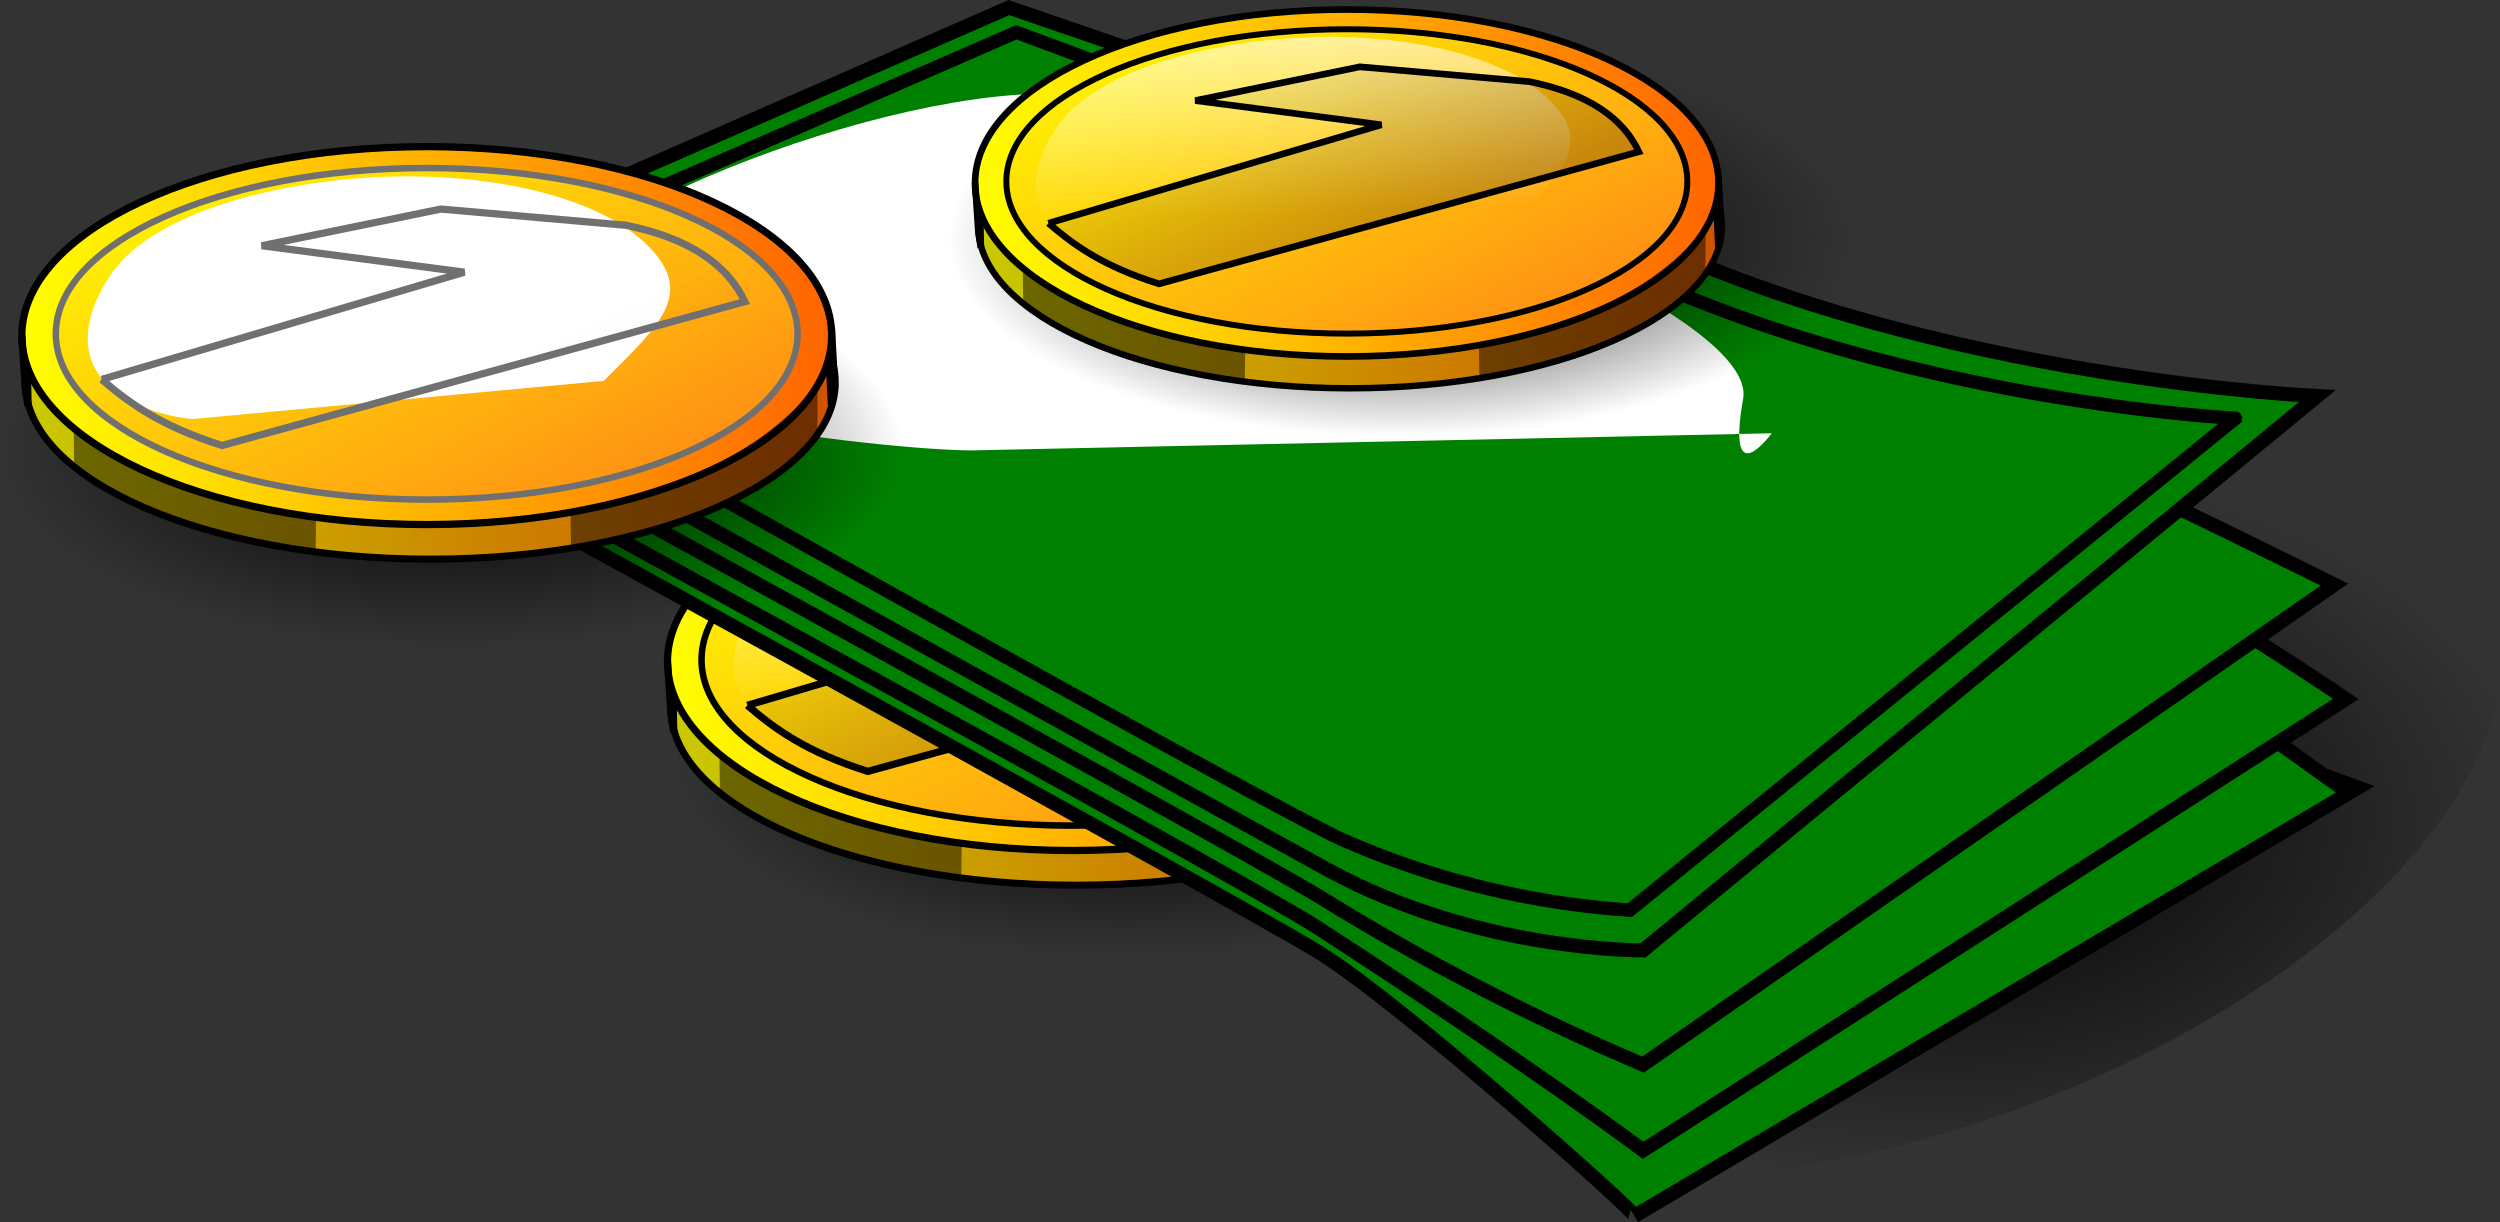 <svg xmlns="http://www.w3.org/2000/svg" xmlns:xlink="http://www.w3.org/1999/xlink" width="458.478" height="224.118" viewBox="0 0 458.478 224.118">
  <rect x="0" y="0" width="458.478" height="224.118" fill="#333333" stroke="none"/>
  <defs>
    <radialGradient id="radial-gradient" cx="0.5" cy="0.5" r="1.387" gradientTransform="translate(0.32 0.32) scale(0.361 0.361)" gradientUnits="objectBoundingBox">
      <stop offset="0"/>
      <stop offset="1" stop-opacity="0"/>
    </radialGradient>
    <linearGradient id="linear-gradient" x1="1.005" y1="0.473" x2="-0.003" y2="0.463" gradientUnits="objectBoundingBox">
      <stop offset="0" stop-color="#cd5200"/>
      <stop offset="1" stop-color="#caca00"/>
    </linearGradient>
    <linearGradient id="linear-gradient-2" x1="0.992" y1="0.478" x2="-0.004" y2="0.5" gradientUnits="objectBoundingBox">
      <stop offset="0" stop-color="#f60"/>
      <stop offset="1" stop-color="#ff0"/>
    </linearGradient>
    <linearGradient id="linear-gradient-3" x1="0.961" y1="0.894" x2="-0.039" y2="0.066" gradientUnits="objectBoundingBox">
      <stop offset="0" stop-color="#ff8915"/>
      <stop offset="1" stop-color="#ff0"/>
    </linearGradient>
    <linearGradient id="linear-gradient-4" x1="0.131" y1="-0.456" x2="0.244" y2="0.815" gradientUnits="objectBoundingBox">
      <stop offset="0" stop-color="#fff"/>
      <stop offset="1" stop-color="#fff" stop-opacity="0"/>
    </linearGradient>
    <linearGradient id="linear-gradient-5" x1="0.936" y1="0.947" x2="0.011" y2="0.199" gradientUnits="objectBoundingBox">
      <stop offset="0" stop-opacity="0.302"/>
      <stop offset="1" stop-opacity="0"/>
    </linearGradient>
    <linearGradient id="linear-gradient-6" x1="0.78" y1="2.601" x2="0.964" y2="2.418" gradientUnits="objectBoundingBox">
      <stop offset="0" stop-color="green"/>
      <stop offset="1" stop-color="#ff0" stop-opacity="0"/>
    </linearGradient>
    <linearGradient id="linear-gradient-7" x1="1.064" y1="5.658" x2="1.074" y2="6.241" xlink:href="#linear-gradient-4"/>
    <linearGradient id="linear-gradient-11" x1="-2.503" y1="2.934" x2="-2.284" y2="5.406" xlink:href="#linear-gradient-4"/>
    <linearGradient id="linear-gradient-12" x1="-0.656" y1="5.895" x2="-2.455" y2="4.438" xlink:href="#linear-gradient-5"/>
  </defs>
  <g id="layer1" transform="translate(151.723 67.446)">
    <path id="path13740" d="M376.708,1082.4c0,19.965-37.061,36.15-82.78,36.15s-82.781-16.185-82.781-36.15,37.062-36.151,82.78-36.151,82.781,16.185,82.781,36.151Z" transform="translate(-239.22 -1010.701)" fill="url(#radial-gradient)"/>
    <g id="g13742" transform="translate(-29.313 19.218)">
      <path id="path13744" d="M157.1,713.416c0,17.887-33.251,32.388-74.272,32.388S8.558,731.3,8.558,713.416s33.252-32.387,74.273-32.387,74.275,14.5,74.275,32.387Z" transform="translate(-7.926 -670.135)" stroke="#000" stroke-width="1.287" fill="url(#linear-gradient)"/>
      <path id="path13746" d="M157.074,763.355c0,19.139-33.244,34.655-74.257,34.655s-74.26-15.516-74.26-34.655S41.8,728.7,82.815,728.7s74.26,15.515,74.26,34.655Z" transform="translate(-8.556 -728.7)" stroke="#000" stroke-width="1.331" fill="url(#linear-gradient-2)"/>
      <path id="path13748" d="M60.384,757.23l.65,9.7.493,3.242-.135-7.027" transform="translate(-60.383 -722.574)" fill="none" stroke="#000" stroke-width="1.331"/>
      <path id="path13750" d="M245.636,755.5l.533,9.831-.533,4.308-.405-8.488h-.139" transform="translate(-97.15 -722.23)" fill="none" stroke="#000" stroke-width="1.331"/>
      <path id="path13752" d="M72.284,778.358l.082,7.272c7.428,7.837,32.765,13.734,44.266,16.09l.082-7.134c-12.282-.064-36.395-7.57-44.018-15.685" transform="translate(-62.752 -726.78)" fill="rgba(0,0,0,0.47)" fill-rule="evenodd"/>
      <path id="path13754" d="M186.049,791.88l.085,6.462c6.184-.64,30.763-3.241,45.136-20.8l.085-9.565c-9.159,12.9-31.7,22.595-43.686,22.829" transform="translate(-85.397 -724.713)" fill="rgba(0,0,0,0.47)" fill-rule="evenodd"/>
      <path id="path13756" d="M143.873,669.668c0,16.791-30.45,30.4-68.016,30.4s-68.019-13.611-68.019-30.4,30.452-30.4,68.018-30.4,68.019,13.611,68.019,30.4Z" transform="translate(-1.595 -635.323)" stroke="#000" stroke-width="1.193" fill="url(#linear-gradient-3)"/>
      <path id="path13758" d="M170.131,758.282c10.236-10.236,17.231-16.154,7.539-25.314s-31.232-13.467-52.238-11.846S86.118,729.2,79.655,738.9s-4.847,17.232,1.077,21.54,14,4.851,14,4.851" transform="translate(-63.39 -715.32)" fill-rule="evenodd" fill="url(#linear-gradient-4)"/>
      <path id="path13760" d="M78.672,759.5c5,4.3,10.709,8.52,22.081,12.113l95.869-26.391c-3.167-6.718-10.034-11.59-21.816-14l-33.93-2.965L108.024,735l37.159,4.841L78.672,759.5" transform="translate(-64.023 -716.808)" stroke="#000" stroke-width="1.331" fill-rule="evenodd" fill="url(#linear-gradient-5)"/>
    </g>
    <path id="path13506" d="M366.161,67.75c7.291,30.563-34.817,71.327-94.05,91.049s-113.159,10.933-120.449-19.63,34.818-71.327,94.051-91.049S358.873,37.187,366.162,67.75Z" transform="translate(-60.227 -20.632)" fill="url(#radial-gradient)"/>
    <path id="path13765" d="M-80.987,8.452s171,93.647,185.467,102.681c15.4,9.643,58.253,47.792,57.628,48.2l130.979-77.54S179.921.066,160.009-7.271,45.795-47.088,45.795-47.088L-81,8.448Z" transform="translate(-14.079 -3.776)" fill="green" stroke="#000" stroke-width="2.59" fill-rule="evenodd"/>
    <path id="path13767" d="M-81.639,2.566S89.523,95.972,103.828,105.255c38.774,25.15,59.727,40.864,59.727,40.864L292.443,63.341s-64.965-44.012-133.077-76.5C140.215-22.288,45.151-52.972,45.151-52.972L-81.639,2.564Z" transform="translate(-13.951 -2.605)" fill="green" stroke="#000" stroke-width="2.59" fill-rule="evenodd"/>
    <path id="path13769" d="M-80.331-3.976S90.647,89.71,105.136,98.713A440.464,440.464,0,0,0,163.813,129.1L290.6,41.077S223.54,7.547,160.673-19.7C141.2-28.133,46.459-59.515,46.459-59.515L-80.331-3.979Z" transform="translate(-14.211 -1.302)" fill="green" stroke="#000" stroke-width="2.59" fill-rule="evenodd"/>
    <path id="path13771" d="M-79.023-10.518S91.458,84.01,106.444,92.163c27.593,15.018,57.628,14.673,57.628,14.673L287.722,5.2s-70.211-3.145-124.7-29.34C143.9-33.337,47.767-66.058,47.767-66.058L-79.023-10.522Z" transform="translate(-14.471)" fill="green" stroke="#000" stroke-width="2.59" fill-rule="evenodd"/>
    <path id="path13773" d="M-64.044-9.773S97.226,81.119,112.02,87.71a156.386,156.386,0,0,0,52.614,12.879l111.091-90.2S214.317,7.4,162.592-17.466C144.442-26.193,52.125-60.4,52.125-60.4L-64.044-9.774Z" transform="translate(-17.453 -1.127)" stroke="#000" stroke-width="2.459" fill-rule="evenodd" fill="url(#linear-gradient-6)"/>
    <path id="path13775" d="M50.157,19.08c-14.67,0-86.975-7.334-82.778-25.148S40.726-50.077,71.118-45.886,194.76-8.163,191.62,9.65s5.238,6.287,5.238,6.287" transform="translate(-23.673 -3.926)" fill-rule="evenodd" fill="url(#linear-gradient-7)"/>
    <path id="path13777" d="M376.708,1082.4c0,19.965-37.061,36.15-82.78,36.15s-82.781-16.185-82.781-36.15,37.062-36.151,82.78-36.151,82.781,16.185,82.781,36.151Z" transform="translate(-362.87 -1067.288)" fill="url(#radial-gradient)"/>
    <g id="g13779" transform="translate(-147.724 -40.554)">
      <path id="path13781" d="M157.105,713.385c0,17.886-33.251,32.386-74.272,32.386s-74.275-14.5-74.275-32.386S41.811,681,82.832,681s74.275,14.5,74.275,32.386Z" transform="translate(-7.927 -670.122)" stroke="#000" stroke-width="1.287" fill="url(#linear-gradient)"/>
      <path id="path13783" d="M157.069,763.332c0,19.139-33.243,34.654-74.255,34.654S8.556,782.47,8.556,763.332,41.8,728.678,82.812,728.678s74.258,15.515,74.258,34.654Z" transform="translate(-8.549 -728.678)" stroke="#000" stroke-width="1.331" fill="url(#linear-gradient-2)"/>
      <path id="path13785" d="M499.52,1226.537l.643,9.709.5,3.237-.124-7.033" transform="translate(-499.52 -1191.894)" fill="none" stroke="#000" stroke-width="1.331"/>
      <path id="path13787" d="M684.766,1224.8l.54,9.834-.54,4.315-.415-8.485h-.124" transform="translate(-536.287 -1191.548)" fill="none" stroke="#000" stroke-width="1.331"/>
      <path id="path13789" d="M511.409,1247.673l.083,7.261c7.427,7.842,32.779,13.734,44.272,16.1l.083-7.137c-12.282-.062-36.389-7.572-44.023-15.684" transform="translate(-501.887 -1196.101)" fill="rgba(0,0,0,0.47)" fill-rule="evenodd"/>
      <path id="path13791" d="M625.171,1261.186l.083,6.473c6.182-.643,30.766-3.258,45.144-20.808l.083-9.564c-9.149,12.9-31.7,22.592-43.671,22.82" transform="translate(-524.532 -1194.034)" fill="rgba(0,0,0,0.47)" fill-rule="evenodd"/>
      <path id="path13793" d="M143.867,669.646c0,16.79-30.449,30.4-68.013,30.4s-68.016-13.611-68.016-30.4,30.45-30.4,68.015-30.4,68.016,13.611,68.016,30.4Z" transform="translate(-1.601 -635.319)" stroke="#707070" stroke-width="1.193" fill="url(#linear-gradient-3)"/>
      <path id="path13795" d="M609.265,1227.6c10.228-10.249,17.24-16.161,7.531-25.31-9.688-9.17-31.223-13.464-52.239-11.867-20.995,1.619-39.314,8.091-45.766,17.78-6.473,9.688-4.855,17.24,1.079,21.534,5.913,4.316,14,4.855,14,4.855" transform="translate(-502.527 -1184.641)" fill-rule="evenodd" fill="url(#linear-gradient-11)"/>
      <path id="path13797" d="M517.807,1228.823c5,4.294,10.7,8.505,22.074,12.116l95.868-26.39c-3.174-6.721-10.041-11.6-21.8-14L580,1197.579l-32.841,6.721,37.156,4.854-66.512,19.668" transform="translate(-503.16 -1186.13)" stroke="#707070" stroke-width="1.331" fill-rule="evenodd" fill="url(#linear-gradient-12)"/>
    </g>
    <path id="path13799" d="M376.708,1082.4c0,19.965-37.061,36.15-82.78,36.15s-82.781-16.185-82.781-36.15,37.062-36.151,82.78-36.151,82.781,16.185,82.781,36.151Z" transform="translate(-188.921 -1106.053)" fill="url(#radial-gradient)"/>
    <g id="g13801" transform="translate(27.097 -65.705)">
      <path id="path13803" d="M144.23,654.952c0,16.422-30.526,29.734-68.185,29.734S7.857,671.373,7.857,654.952s30.527-29.733,68.187-29.733,68.188,13.312,68.188,29.733Z" transform="translate(-7.277 -615.217)" stroke="#000" stroke-width="1.182" fill="url(#linear-gradient)"/>
      <path id="path13805" d="M144.2,700.8c0,17.571-30.52,31.815-68.172,31.815S7.855,718.369,7.855,700.8s30.521-31.815,68.173-31.815S144.2,683.227,144.2,700.8Z" transform="translate(-7.855 -668.983)" stroke="#000" stroke-width="1.222" fill="url(#linear-gradient-2)"/>
      <path id="path13807" d="M55.435,695.175l.6,8.908.452,2.976-.124-6.451" transform="translate(-55.434 -663.359)" fill="none" stroke="#000" stroke-width="1.222"/>
      <path id="path13809" d="M225.506,693.586l.489,9.025-.489,3.955-.372-7.792h-.127" transform="translate(-89.188 -663.043)" fill="none" stroke="#000" stroke-width="1.222"/>
      <path id="path13811" d="M66.361,714.571l.075,6.676c6.819,7.2,30.08,12.609,40.639,14.771l.075-6.549c-11.275-.059-33.412-6.951-40.411-14.4" transform="translate(-57.609 -667.22)" fill="rgba(0,0,0,0.47)" fill-rule="evenodd"/>
      <path id="path13813" d="M170.8,726.985l.078,5.932c5.678-.587,28.242-2.976,41.437-19.1l.078-8.781c-8.409,11.845-29.1,20.743-40.106,20.958" transform="translate(-78.399 -665.323)" fill="rgba(0,0,0,0.47)" fill-rule="evenodd"/>
      <path id="path13815" d="M132.083,614.789c0,15.414-27.955,27.91-62.443,27.91S7.195,630.2,7.195,614.789s27.956-27.91,62.444-27.91,62.445,12.5,62.445,27.91Z" transform="translate(-1.465 -583.258)" stroke="#000" stroke-width="1.096" fill="url(#linear-gradient-3)"/>
      <path id="path13817" d="M156.189,696.141c9.4-9.4,15.819-14.831,6.921-23.24s-28.672-12.364-47.957-10.876-36.093,7.42-42.026,16.318-4.45,15.819.989,19.774,12.855,4.454,12.855,4.454" transform="translate(-58.196 -656.7)" fill-rule="evenodd" fill="url(#linear-gradient-4)"/>
      <path id="path13819" d="M72.225,697.262c4.593,3.945,9.831,7.821,20.271,11.12l88.012-24.228c-2.907-6.167-9.212-10.641-20.029-12.853l-31.149-2.721-30.159,6.187,34.114,4.444L72.225,697.262" transform="translate(-58.776 -658.066)" stroke="#000" stroke-width="1.222" fill-rule="evenodd" fill="url(#linear-gradient-5)"/>
    </g>
  </g>
</svg>
